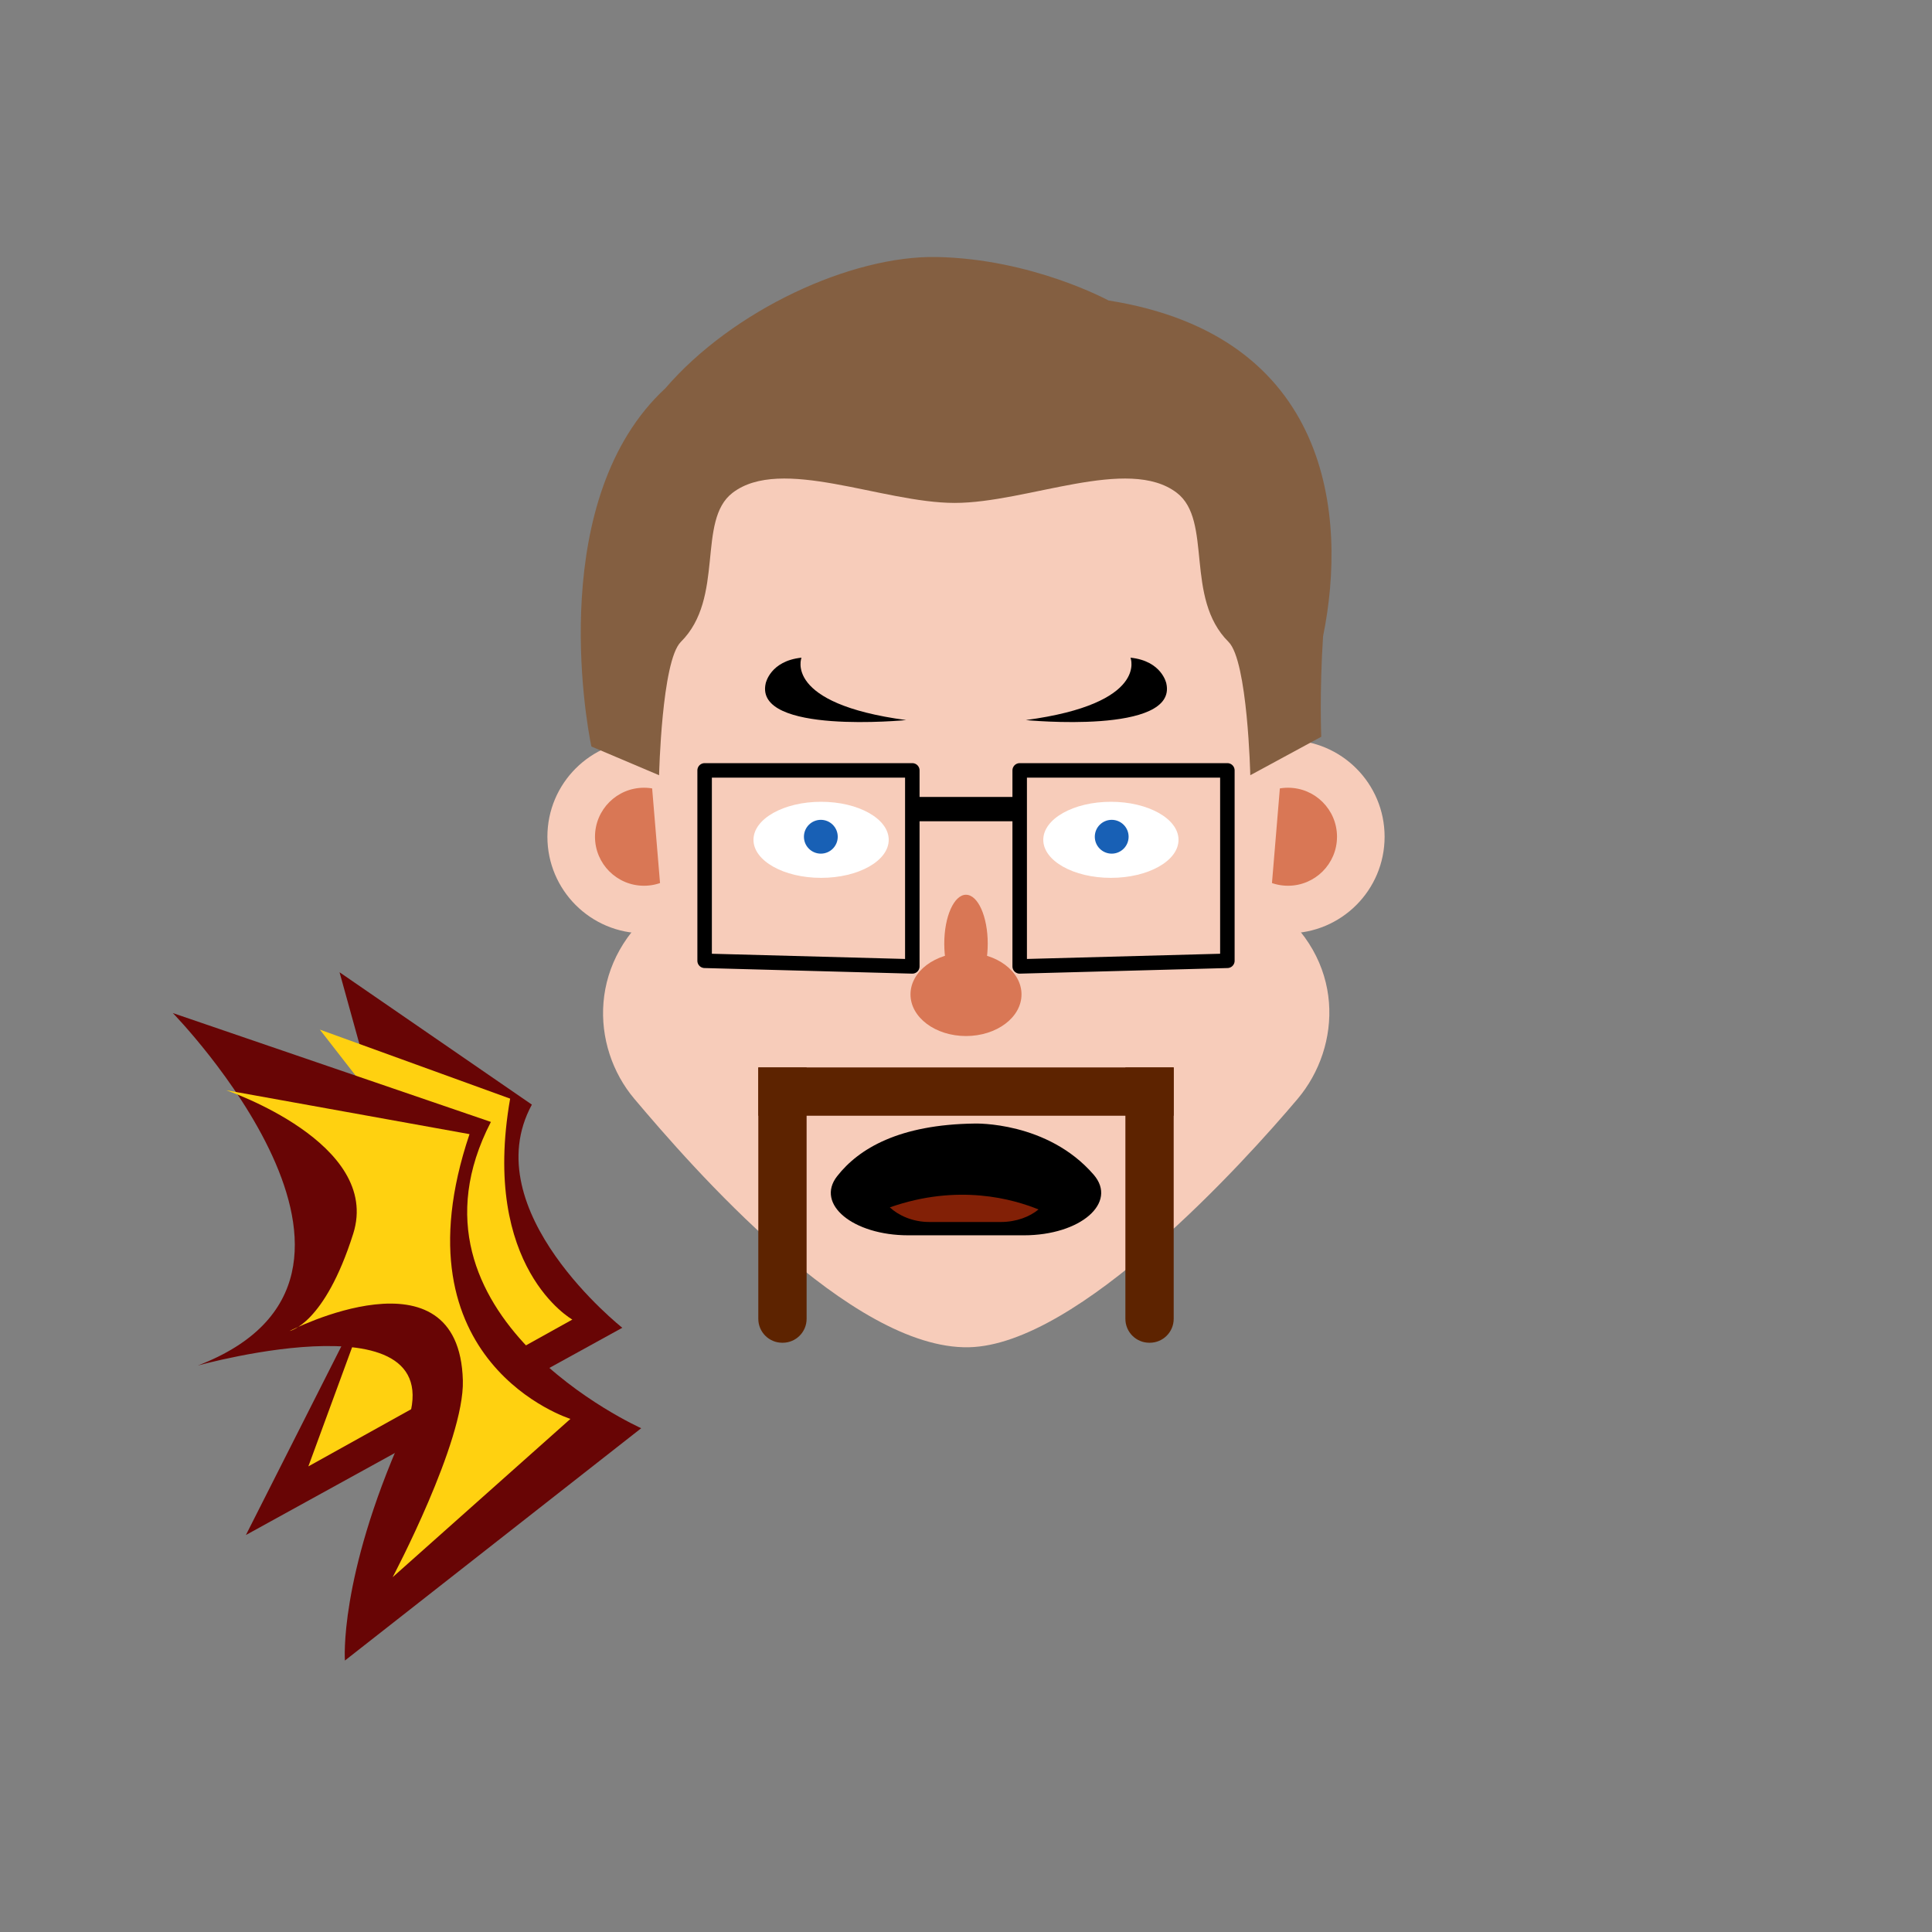 <?xml version="1.0" encoding="iso-8859-1"?><svg id="MegFaceSurprised" version="1.1" xmlns="http://www.w3.org/2000/svg" xmlns:xlink="http://www.w3.org/1999/xlink" xml:space="preserve" x="0px" y="0px" viewbox="0 0 400 400" width="400" height="400" ><rect width="100%" height="100%" fill="#808080" stroke="none"/><g id="Face"><g  /><g  /><circle  cx="133.333" cy="173.238" r="20" class="SkinColor" fill="#F7CCBA"  /><circle  cx="266.667" cy="173.238" r="20" class="SkinColor" fill="#F7CCBA"  /><circle  fill="#D97755" cx="266.667" cy="173.238" r="10.146" /><circle  fill="#D97755" cx="133.333" cy="173.238" r="10.146" /><path  d="M200.667,80H200h-0.667C162.883,80,133,102.549,133,139l4,48c-15.5,11.5-14.748,29.741-5.667,40.5    c11.91,14.111,44.842,51.939,69.251,51.435c22.727-0.469,56.993-38.296,68.083-51.435c9.081-10.759,10.083-29-5.667-40.5l4-48    C267,102.549,237.117,80,200.667,80z" class="SkinColor" fill="#F7CCBA"  /></g><g id="Beard"><rect  x="157" y="221" width="86" height="10" class="BeardColor" fill="#5D2300"  /><path  d="M157,273.05V221h10v52.05c0,2.734-2.216,4.95-4.95,4.95h-0.1C159.216,278,157,275.784,157,273.05z" class="BeardColor" fill="#5D2300"  /><path  d="M233,273.05V221h10v52.05c0,2.734-2.216,4.95-4.95,4.95h-0.1C235.216,278,233,275.784,233,273.05z" class="BeardColor" fill="#5D2300"  /></g><g id="Nose"><ellipse  fill="#D97755" cx="200" cy="205.875" rx="11.492" ry="8.625" /><ellipse  fill="#D97755" cx="200" cy="195.375" rx="4.5" ry="10.125" /></g><g id="Eye"><ellipse  fill="#FFFFFF" cx="230" cy="173.875" rx="14" ry="7.875" /><ellipse  fill="#FFFFFF" cx="170" cy="173.875" rx="14" ry="7.875" /><circle  cx="230.167" cy="173.238" r="3.5" class="EyeColor" fill="#1860B5"  /><circle  cx="169.945" cy="173.238" r="3.5" class="EyeColor" fill="#1860B5"  /></g><g id="Eyebrow"><path  d="M212.392,149.083c0,0,31.5,3.083,29.083-7.583c0,0-0.917-4.667-7.417-5.334    C234.059,136.166,237.892,145.667,212.392,149.083z" /><path  d="M187.608,149.083c0,0-31.5,3.083-29.083-7.583c0,0,0.917-4.667,7.417-5.334    C165.941,136.166,162.108,145.667,187.608,149.083z" /></g><g id="Glass"><rect  x="188.508" y="165" width="22.984" height="5.033" /><polygon  fill="none" stroke="#000000" stroke-width="3" stroke-linecap="round" stroke-linejoin="round" stroke-miterlimit="10" points="254.115,159.5 211.115,159.5 211.115,200.083 254.115,198.924" /><polygon  fill="none" stroke="#000000" stroke-width="3" stroke-linecap="round" stroke-linejoin="round" stroke-miterlimit="10" points="145.885,159.5 188.885,159.5 188.885,200.083 145.885,198.924" /></g><g id="Hair"><path  fill="#845F41" d="M151.663,102.037c-7.479,5.741-1.512,21.741-10.711,30.872c-3.96,3.934-4.493,27.592-4.493,27.592      l-14.017-5.945c-1.274-5.966-9.109-51.555,15.311-74.163c14.013-16.273,38.548-27.517,56.187-27.181      c19.754,0.375,35.56,8.997,35.56,8.997c46.023,7.292,49.5,44.644,44.427,69.528c-0.761,11.743-0.376,20.806-0.376,20.806      l-14.692,7.959c0,0-0.534-23.657-4.494-27.59c-9.2-9.132-3.232-25.133-10.711-30.874c-10.055-7.719-30.987,2.086-45.995,2.086      C182.651,104.122,161.718,94.318,151.663,102.037z" /></g><g id="Top"><path  fill="#680505" d="M84.284,251.829l-33.37,65.979l77.928-42.907c0,0-30.691-24.209-18.724-46.2l-39.82-27.407L84.284,251.829z" /><path  fill="#FFD110" d="M105.619,227.461L66.22,213.17l20.943,26.924l-23.321,63.506l54.653-30.397   C118.495,273.202,99.476,262.536,105.619,227.461z" /><path  fill="#680505" d="M101.634,232.282l-65.853-22.54c0,0,53.216,54.531,5.158,72.983c0,0,55.716-15.537,42.447,14.295   c-13.269,29.832-11.977,46.778-11.977,46.778l61.348-48.101C132.757,295.697,80.85,272.52,101.634,232.282z" /><path  d="M188.047,255.757c-11.432,0-19.248-6.433-14.741-12.216c4.504-5.78,12.919-10.726,28.496-10.922   c0,0,15.044-0.498,24.629,10.587c5.036,5.824-2.749,12.552-14.465,12.552H188.047z" /><path  fill="#822006" d="M184.227,249.974c1.762,1.639,4.686,3.026,8.155,3.026h14.831c3.261,0,6.022-1.122,7.802-2.593   C209.815,248.283,198.411,244.985,184.227,249.974z" /><path  fill="#FFD110" d="M97.209,234.811l-50.402-9.095c0,0,32.282,10.917,26.319,29.724c-5.962,18.807-13.174,20.133-13.174,20.133   s35.1-18.06,35.878,10.235c0.348,12.648-14.538,40.732-14.538,40.732l36.81-32.773C118.101,293.768,81.225,282.251,97.209,234.811z" /></g></svg>